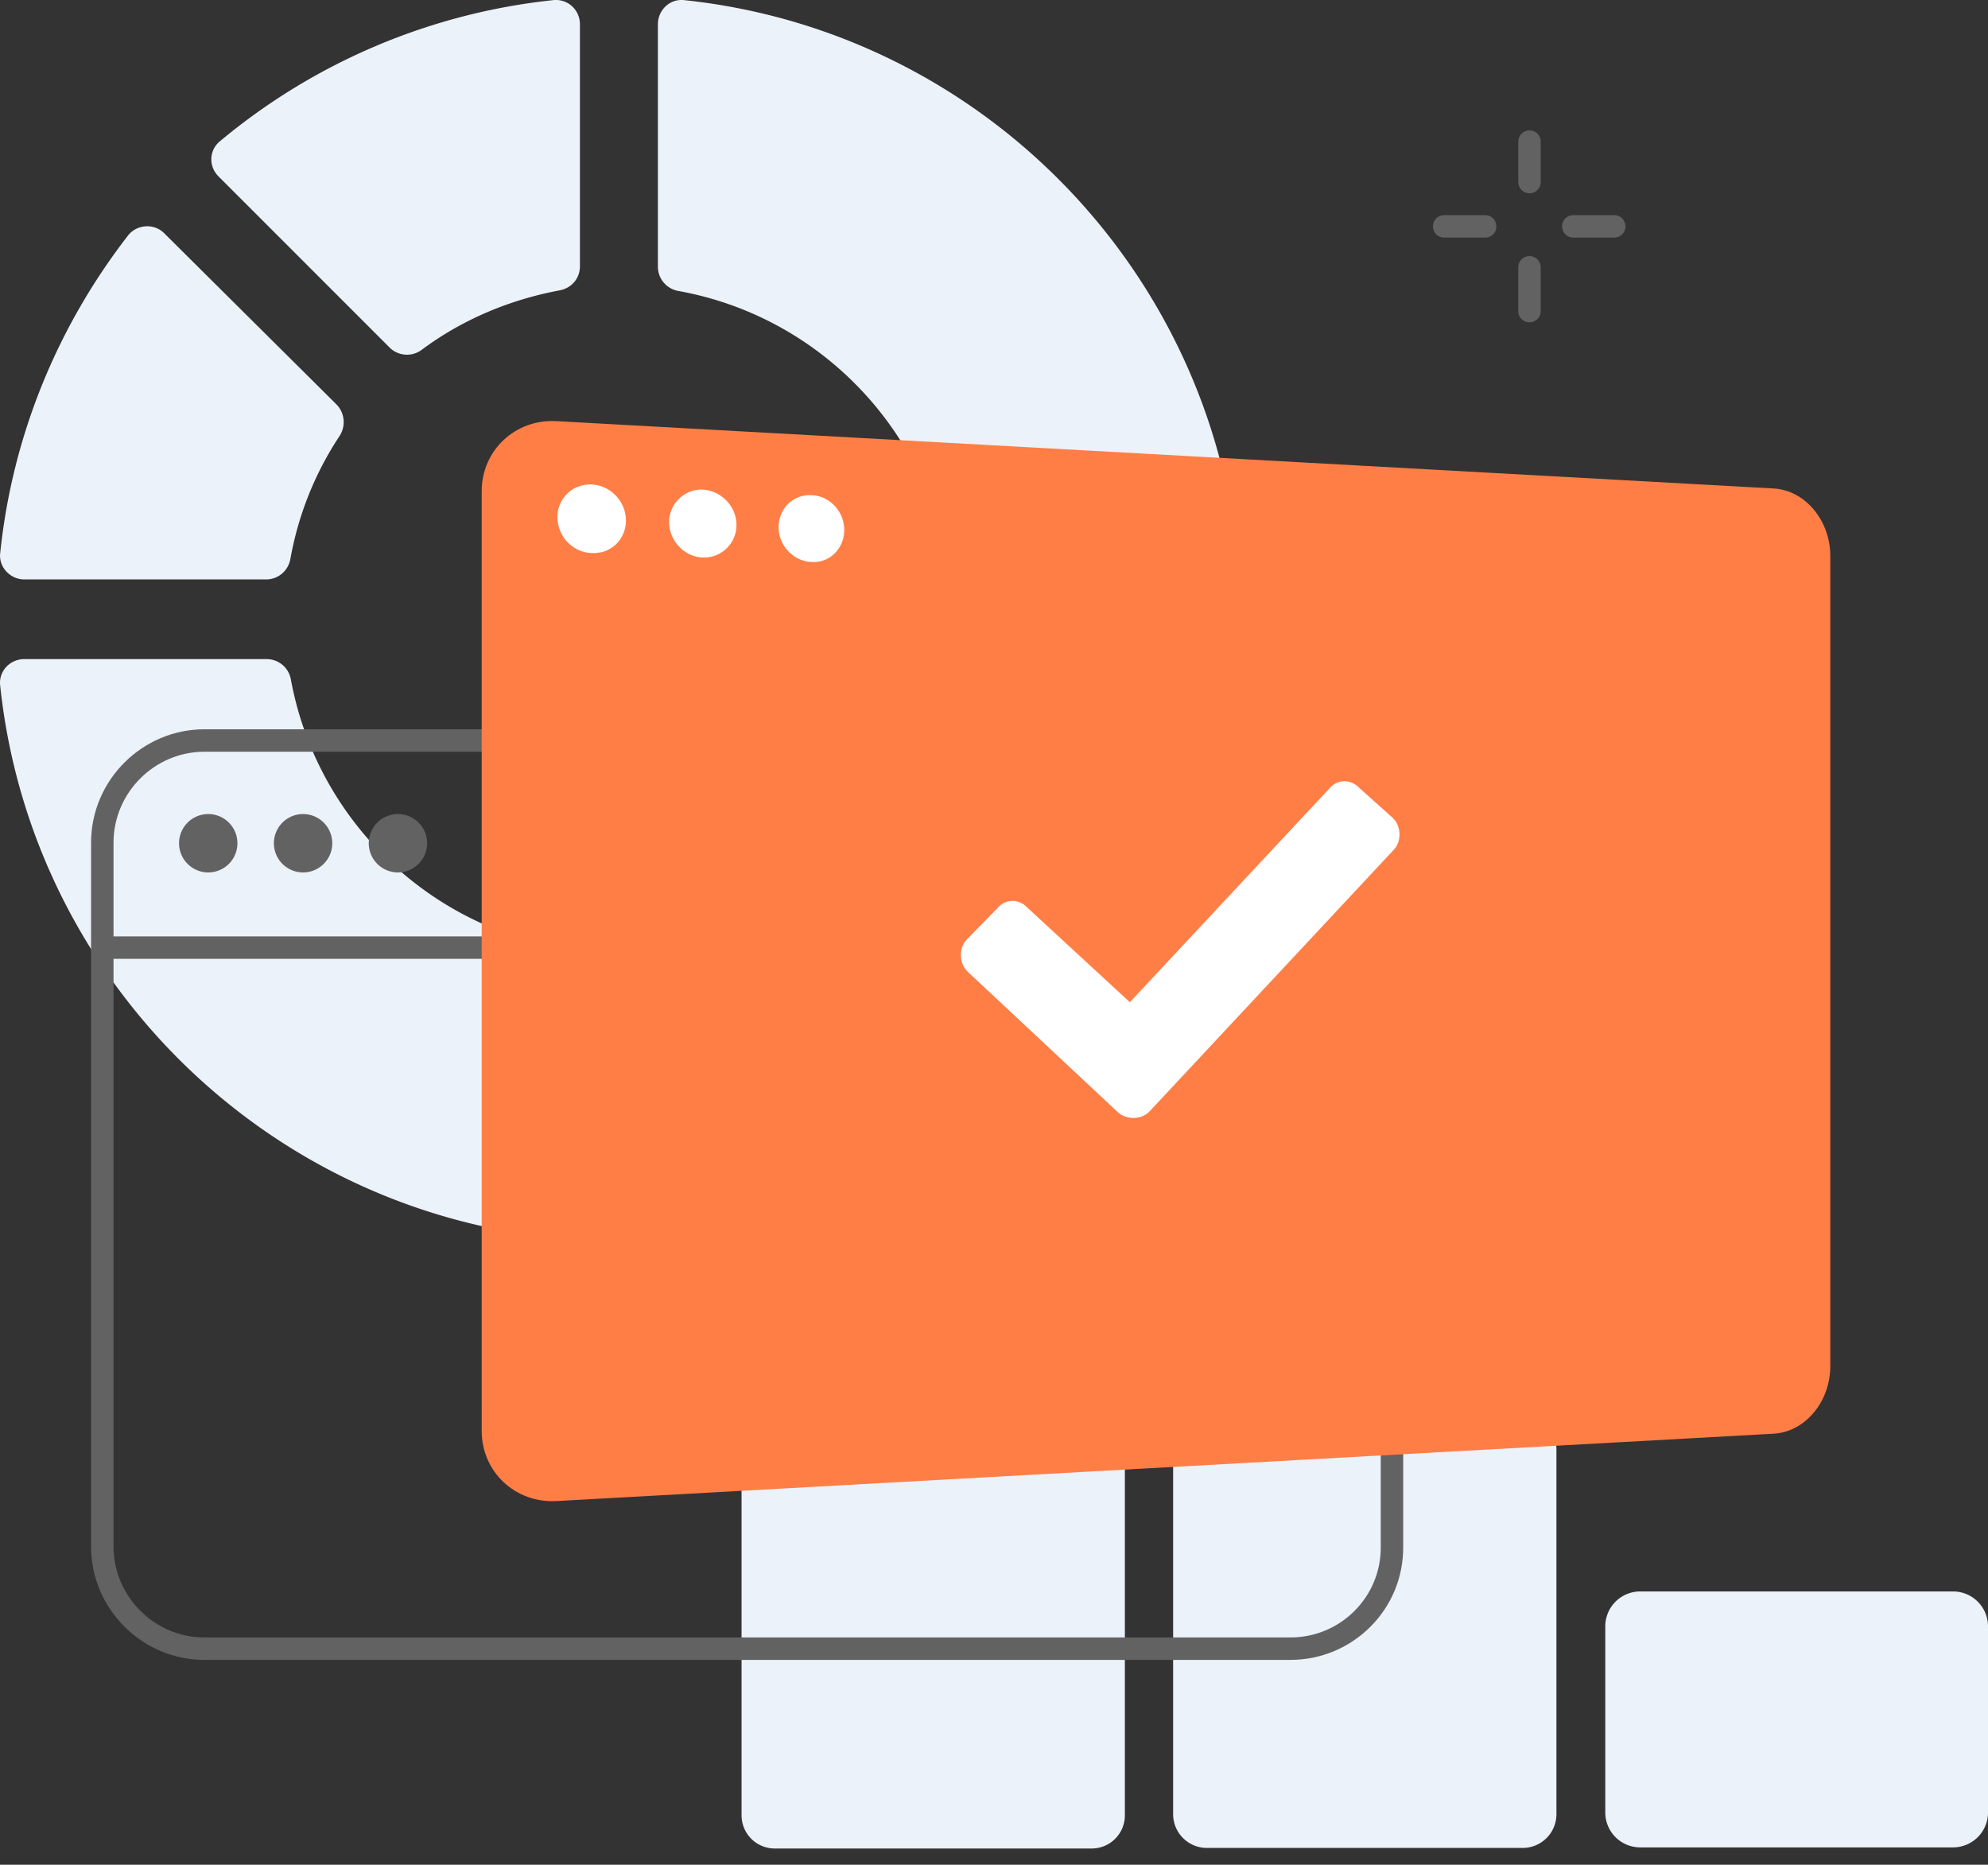 <svg xmlns="http://www.w3.org/2000/svg" width="338" height="317" fill="none" viewBox="0 0 338 317"><rect x="0" y="0" width="338" height="317" fill="#333333" stroke="none"/><g clip-path="url(#a)"><path fill="#ECF2F9" d="M111.858 4.13v41.222c0 2.004 1.432 3.72 3.435 4.105 27.195 4.864 47.613 29.1 46.56 57.916-1.048 29.483-25.094 53.433-54.483 54.577-28.815 1.051-52.955-19.369-57.919-46.467a4.188 4.188 0 0 0-4.104-3.436H4.132c-2.479 0-4.389 2.1-4.104 4.483 5.633 53.436 51.05 94.942 106.108 94.464 57.441-.475 104.29-47.421 104.768-104.862C211.38 51.077 169.777 5.659 116.341.024c-2.385-.285-4.483 1.627-4.483 4.107Z"/><path fill="#ECF2F9" fill-rule="evenodd" d="m37.149 29.99 29.104 29.102a4.194 4.194 0 0 0 5.44.382c6.774-5.058 14.787-8.491 23.47-10.116 2.005-.38 3.436-2.004 3.436-4.102V4.13c0-2.48-2.1-4.39-4.58-4.104a105.741 105.741 0 0 0-56.583 23.95c-1.907 1.528-2.004 4.297-.287 6.01v.003ZM21.786 40.01C9.957 55.278 2.133 73.786.035 94.017c-.29 2.386 1.714 4.484 4.102 4.484H45.26c2.003 0 3.72-1.432 4.104-3.436a55.528 55.528 0 0 1 8.394-20.99 4.318 4.318 0 0 0-.475-5.249L27.989 39.722c-1.717-1.81-4.674-1.622-6.203.288ZM131.71 196.397h53.911c3.054 0 5.533 2.48 5.63 5.63v106.582a5.638 5.638 0 0 1-5.63 5.63H131.71a5.643 5.643 0 0 1-5.63-5.63V202.027a5.643 5.643 0 0 1 5.63-5.63Zm127.192 44.276h-53.718a5.74 5.74 0 0 0-5.727 5.724v62.023a5.743 5.743 0 0 0 5.724 5.725h53.721a5.739 5.739 0 0 0 5.724-5.725v-62.023a5.735 5.735 0 0 0-1.682-4.042 5.735 5.735 0 0 0-4.042-1.682Zm19.942 29.867h53.244a5.946 5.946 0 0 1 5.915 5.915v31.68a5.948 5.948 0 0 1-5.915 5.915h-53.244a5.94 5.94 0 0 1-5.915-5.915v-31.68a5.941 5.941 0 0 1 5.915-5.915Z" clip-rule="evenodd"/><path fill="#626262" fill-rule="evenodd" d="M34.76 127.791c-8.489 0-15.459 6.97-15.459 15.458v119.655c0 8.488 6.97 15.458 15.457 15.458h184.635c8.498 0 15.446-6.88 15.362-15.439V143.252c0-8.491-6.97-15.461-15.457-15.461H34.758h.002Zm184.633 154.386H34.76c-10.599 0-19.276-8.677-19.276-19.273V143.252c0-10.599 8.68-19.276 19.276-19.276h184.538c10.594 0 19.274 8.677 19.274 19.273v119.645c.101 10.712-8.595 19.283-19.179 19.283Z" clip-rule="evenodd"/><path fill="#626262" d="M35.334 148.31a4.962 4.962 0 1 0 0-9.923 4.962 4.962 0 0 0 0 9.923Zm16.125 0a4.962 4.962 0 1 0 0-9.923 4.962 4.962 0 0 0 0 9.923Zm16.128 0a4.962 4.962 0 1 0 0-9.923 4.962 4.962 0 0 0 0 9.923Z"/><path fill="#626262" fill-rule="evenodd" d="M15.771 161.091a1.908 1.908 0 0 1 1.908-1.907h218.413c.506 0 .991.201 1.349.558a1.91 1.91 0 0 1 0 2.698 1.91 1.91 0 0 1-1.349.558H17.682a1.904 1.904 0 0 1-1.763-1.177 1.913 1.913 0 0 1-.148-.73Z" clip-rule="evenodd"/><path fill="#FF7E46" d="M301.548 243.725 94.586 255.176c-6.965.381-12.69-4.962-12.69-11.929V83.517c0-6.965 5.725-12.308 12.69-11.926l206.962 11.45c5.343.286 9.638 5.438 9.638 11.45v137.783c0 6.011-4.295 11.166-9.638 11.451Z"/><path fill="#fff" d="M195.461 188.918c-1.354 1.449-3.945 1.516-5.418.14l-25.502-23.86c-1.472-1.377-1.579-3.969-.224-5.42l5.2-5.324c1.345-1.688 3.699-1.748 5.181-.135l17.402 16.055 33.861-36.268c1.342-1.685 3.698-1.745 5.178-.135l5.63 5.041c1.473 1.376 1.579 3.969.225 5.42l-41.533 44.486Z"/><path fill="#fff" fill-rule="evenodd" d="M106.421 88.479c0 3.245-2.578 5.724-5.821 5.533-3.244-.096-5.82-2.86-5.82-6.108a5.486 5.486 0 0 1 5.818-5.53c3.151.096 5.823 2.86 5.823 6.105Zm18.795.76a5.515 5.515 0 0 1-3.545 5.174 5.526 5.526 0 0 1-2.179.362c-3.148-.096-5.724-2.863-5.724-6.011a5.53 5.53 0 0 1 1.684-3.986 5.517 5.517 0 0 1 4.04-1.548c3.148.19 5.724 2.859 5.724 6.01Zm12.787 6.3c3.054.19 5.535-2.292 5.535-5.44 0-3.148-2.481-5.819-5.535-5.915-3.149-.193-5.628 2.289-5.628 5.44 0 3.147 2.576 5.818 5.628 5.914Z" clip-rule="evenodd"/><path fill="#626262" fill-rule="evenodd" d="M260.045 22.166a1.903 1.903 0 0 1 1.762 1.177c.096.231.145.48.145.73v6.87a1.908 1.908 0 1 1-3.817 0v-6.868a1.908 1.908 0 0 1 1.91-1.907v-.002Zm-16.412 16.32c-.001-.25.049-.5.145-.731a1.897 1.897 0 0 1 1.033-1.034 1.91 1.91 0 0 1 .732-.144h6.965a1.904 1.904 0 0 1 1.907 1.907 1.906 1.906 0 0 1-1.907 1.907h-6.965a1.908 1.908 0 0 1-1.91-1.907v.002Zm21.946 0a1.91 1.91 0 0 1 1.178-1.765 1.89 1.89 0 0 1 .731-.144h6.966a1.906 1.906 0 0 1 1.348 3.255 1.906 1.906 0 0 1-1.348.559h-6.966a1.903 1.903 0 0 1-1.764-1.177 1.907 1.907 0 0 1-.145-.73v.002Zm-5.534 5.05a1.91 1.91 0 0 1 1.763 1.18c.096.232.145.48.144.73v7.444a1.908 1.908 0 1 1-3.817 0v-7.444a1.908 1.908 0 0 1 1.179-1.762c.232-.096.48-.148.731-.147Z" clip-rule="evenodd"/></g><defs><clipPath id="a"><path fill="#fff" d="M0 0h338v316.271H0z"/></clipPath></defs></svg>